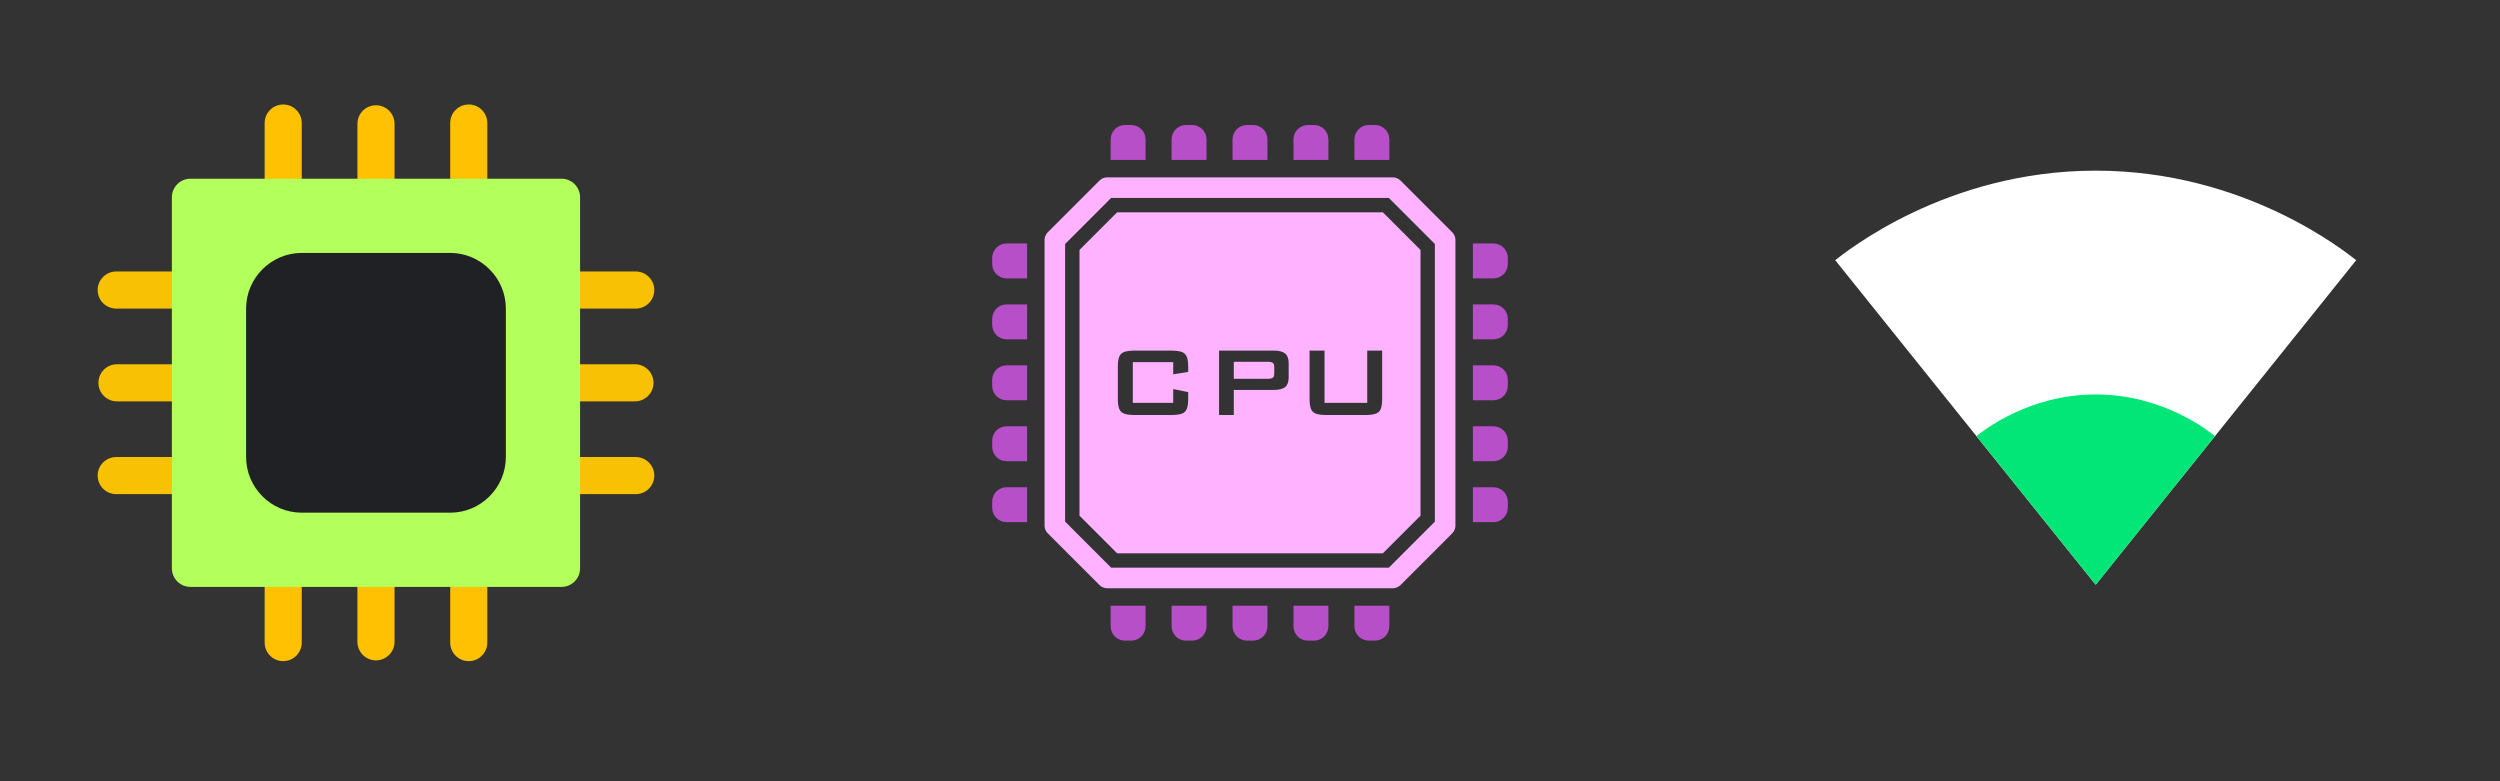 <svg width="1280" height="400" xmlns="http://www.w3.org/2000/svg"><rect width="100%" height="100%" fill="#333333" stroke="none"/><g fill="none" fill-rule="evenodd"><path d="M1073.115 299.24L1206.375 133.208C1201.219 129.312 1149.943 87.375 1073 87.375c-76.943 0-128.219 41.938-133.375 45.833l133.26 166.031.115.115.115-.115z" fill="#FFF" fill-rule="nonzero"/><path d="M935.5 53h275v275h-275z"/><path d="M1072.943 299.297l.057.057.057-.057 61.016-76.026c-3.036-2.349-26.354-21.312-61.073-21.312s-58.036 18.964-61.073 21.312l61.016 76.026z" fill="#01E676" fill-rule="nonzero"/><g fill-rule="nonzero"><path d="M586.533 81.881h-17.881V71.363c0-1.884.719-3.767 2.158-5.205C572.248 64.719 574.132 64 576.016 64h3.157c1.881 0 3.767.721 5.202 2.158 1.44 1.437 2.157 3.322 2.157 5.205v10.518h.001zm31.203-10.518c0-1.884-.719-3.767-2.154-5.205C614.145 64.719 612.258 64 610.374 64h-3.155c-1.884 0-3.77.721-5.207 2.158-1.435 1.437-2.156 3.322-2.156 5.205v10.518h17.881V71.363zm31.201 0c0-1.884-.718-3.767-2.153-5.205C645.345 64.719 643.462 64 641.577 64h-3.155c-1.886 0-3.77.721-5.207 2.158-1.437 1.437-2.156 3.322-2.156 5.205v10.518h17.877V71.363h.001zm31.207 0c0-1.884-.722-3.767-2.157-5.205C676.548 64.719 674.661 64 672.78 64h-3.157c-1.882 0-3.767.721-5.202 2.158-1.441 1.437-2.158 3.322-2.158 5.205v10.518h17.883V71.363zm31.198 0c0-1.884-.717-3.767-2.157-5.205C707.75 64.719 705.864 64 703.984 64h-3.159c-1.881 0-3.767.721-5.202 2.158-1.44 1.437-2.158 3.322-2.158 5.205v10.518h17.878V71.363zm-195.98 178.102c-1.884 0-3.767.718-5.205 2.158-1.441 1.435-2.158 3.321-2.158 5.207v3.153c0 1.886.718 3.767 2.158 5.207 1.437 1.435 3.322 2.158 5.205 2.158h10.518v-17.885h-10.518zm0-31.203c-1.884 0-3.767.717-5.205 2.158-1.441 1.435-2.158 3.321-2.158 5.207v3.152c0 1.888.718 3.767 2.158 5.209 1.437 1.435 3.322 2.152 5.205 2.152h10.518V218.262h-10.518zm0-31.202c-1.884 0-3.767.717-5.205 2.158-1.441 1.435-2.158 3.318-2.158 5.205v3.155c0 1.885.718 3.767 2.158 5.206 1.437 1.435 3.322 2.158 5.205 2.158h10.518v-17.882h-10.518zm0-31.203c-1.884 0-3.767.721-5.205 2.158-1.441 1.437-2.158 3.321-2.158 5.202v3.157c0 1.884.718 3.77 2.158 5.209 1.437 1.435 3.322 2.154 5.205 2.154h10.518v-17.881h-10.518zm0-31.201c-1.884 0-3.767.717-5.205 2.156-1.441 1.437-2.158 3.321-2.158 5.205v3.155c0 1.888.718 3.774 2.158 5.206 1.437 1.44 3.322 2.157 5.205 2.157h10.518v-17.878h-10.518zm238.759 124.81v17.885h10.518c1.881 0 3.767-.723 5.207-2.158 1.435-1.441 2.153-3.322 2.153-5.207v-3.153c0-1.886-.718-3.773-2.153-5.207-1.44-1.44-3.328-2.158-5.207-2.158h-10.518zm0-31.203v17.878h10.518c1.881 0 3.767-.717 5.207-2.152 1.435-1.441 2.153-3.322 2.153-5.209v-3.152c0-1.888-.718-3.773-2.153-5.207-1.44-1.441-3.328-2.158-5.207-2.158h-10.518zm0-31.202v17.882h10.518c1.881 0 3.767-.723 5.207-2.158C771.282 201.343 772 199.461 772 197.577v-3.155c0-1.886-.718-3.77-2.153-5.205-1.44-1.44-3.328-2.158-5.207-2.158h-10.518zm0-31.203v17.881h10.518c1.881 0 3.767-.719 5.207-2.154 1.435-1.437 2.153-3.325 2.153-5.209v-3.157c0-1.881-.718-3.765-2.153-5.202-1.44-1.437-3.328-2.158-5.207-2.158h-10.518zm0-31.201v17.878h10.518c1.881 0 3.767-.717 5.207-2.157 1.435-1.432 2.153-3.318 2.153-5.206v-3.155c0-1.884-.718-3.767-2.153-5.205-1.44-1.437-3.328-2.156-5.207-2.156h-10.518zM586.533 310.122h-17.881v10.518c0 1.881.719 3.767 2.158 5.202 1.437 1.44 3.321 2.158 5.205 2.158h3.157c1.881 0 3.767-.718 5.202-2.158 1.44-1.435 2.157-3.322 2.157-5.202v-10.518h.001zm31.203 0h-17.881v10.518c0 1.881.721 3.767 2.156 5.202 1.437 1.44 3.325 2.158 5.207 2.158h3.155c1.884 0 3.767-.718 5.209-2.158 1.435-1.435 2.154-3.322 2.154-5.202v-10.518zm31.201 0h-17.878v10.518c0 1.881.717 3.767 2.156 5.202 1.437 1.44 3.324 2.158 5.207 2.158h3.155c1.885 0 3.767-.718 5.206-2.158 1.435-1.435 2.153-3.322 2.153-5.202v-10.518h.001zm31.207 0H662.262v10.518c0 1.881.717 3.767 2.158 5.202 1.435 1.44 3.321 2.158 5.202 2.158h3.157c1.881 0 3.767-.718 5.209-2.158 1.435-1.435 2.157-3.322 2.157-5.202v-10.518zm31.198 0h-17.878v10.518c0 1.881.718 3.767 2.158 5.202 1.435 1.44 3.322 2.158 5.202 2.158h3.159c1.881 0 3.767-.718 5.202-2.158 1.44-1.435 2.157-3.322 2.157-5.202v-10.518z" fill="#B64FC8"/><path d="M571.976 108.703l-19.276 19.273v136.046l19.276 19.273h136.046l19.273-19.273v-136.046l-19.273-19.273h-136.046zm36.375 81.729l-7.672 1.217v-6.236h-20.676v20.861h20.678v-7.077l7.672 1.587v3.897c0 3.018-.572 5.067-1.7 6.158-1.133 1.096-3.291 1.638-6.471 1.638h-19.679c-3.2 0-5.361-.543-6.485-1.638-1.122-1.09-1.683-3.14-1.683-6.158v-17.365c0-2.994.562-5.044 1.683-6.143 1.125-1.101 3.284-1.651 6.485-1.651h19.677c3.181 0 5.338.55 6.471 1.651 1.129 1.1 1.7 3.15 1.7 6.143v3.115zm51.447 2.838c0 2.223-.586 3.841-1.762 4.85-1.175 1.01-3.066 1.513-5.689 1.513h-20.641v12.845H624.16v-32.955h28.187c2.622 0 4.514.503 5.689 1.511 1.176 1.008 1.762 2.635 1.762 4.88v7.356zm47.862 11.411c0 3.018-.558 5.067-1.678 6.158-1.125 1.096-3.287 1.638-6.49 1.638h-20.827c-3.18 0-5.338-.543-6.472-1.638-1.13-1.09-1.695-3.14-1.695-6.158v-25.159h7.665v26.754h21.862v-26.754h7.636v25.159h-.001zm-55.984-18.876c.491.384.735 1.053.735 2.01v3.522c0 .974-.244 1.658-.735 2.042-.491.384-1.395.577-2.728.577h-17.242v-8.727h17.241c1.335 0 2.239.189 2.73.576zm92.012-66.723L716.914 92.307c-.813-.82-2.429-1.485-3.586-1.485H566.673c-1.158 0-2.773.667-3.593 1.485l-26.771 26.775c-.82.817-1.489 2.431-1.489 3.59v146.655c0 1.158.669 2.773 1.489 3.586l26.772 26.78c.82.82 2.434 1.486 3.593 1.486h146.655c1.158 0 2.773-.667 3.586-1.486l26.775-26.78c.818-.813 1.492-2.429 1.492-3.586V122.673c0-1.158-.675-2.773-1.493-3.59zm-32.616 171.579H568.923l-23.586-23.588V124.927l23.586-23.59h142.148l23.59 23.59v142.146l-23.588 23.588z" fill="#FFB2FF"/></g><g fill-rule="nonzero"><g fill="#FFC101"><path d="M192.5 110.106c-5.246 0-9.5-4.254-9.5-9.5v-37.212c0-5.246 4.254-9.5 9.5-9.5s9.5 4.254 9.5 9.5v37.212c0 5.246-4.254 9.5-9.5 9.5zM145 110.5c-5.246 0-9.5-4.254-9.5-9.5V63c0-5.246 4.254-9.5 9.5-9.5s9.5 4.254 9.5 9.5v38c0 5.246-4.254 9.5-9.5 9.5zM240 110.5c-5.251 0-9.5-4.254-9.5-9.5V63c0-5.246 4.249-9.5 9.5-9.5s9.5 4.254 9.5 9.5v38c0 5.246-4.249 9.5-9.5 9.5zM192.5 338.106c-5.246 0-9.5-4.254-9.5-9.5v-37.212c0-5.246 4.254-9.5 9.5-9.5s9.5 4.254 9.5 9.5v37.212c0 5.246-4.254 9.5-9.5 9.5zM145 338.5c-5.246 0-9.5-4.254-9.5-9.5v-38c0-5.246 4.254-9.5 9.5-9.5s9.5 4.254 9.5 9.5v38c0 5.246-4.254 9.5-9.5 9.5zM240 338.5c-5.251 0-9.5-4.254-9.5-9.5v-38c0-5.246 4.249-9.5 9.5-9.5s9.5 4.254 9.5 9.5v38c0 5.246-4.249 9.5-9.5 9.5z"/></g><g fill="#F8C104"><path d="M97.106 205.5h-37.212c-5.246 0-9.5-4.254-9.5-9.5s4.254-9.5 9.5-9.5h37.212c5.246 0 9.5 4.254 9.5 9.5s-4.254 9.5-9.5 9.5zM97.5 253h-38c-5.246 0-9.5-4.254-9.5-9.5s4.254-9.5 9.5-9.5h38c5.246 0 9.5 4.254 9.5 9.5s-4.254 9.5-9.5 9.5zM97.5 158h-38c-5.246 0-9.5-4.254-9.5-9.5s4.254-9.5 9.5-9.5h38c5.246 0 9.5 4.254 9.5 9.5s-4.254 9.5-9.5 9.5zM325.101 205.5h-37.202c-5.251 0-9.5-4.254-9.5-9.5s4.249-9.5 9.5-9.5h37.202c5.251 0 9.5 4.254 9.5 9.5s-4.249 9.5-9.5 9.5zM325.5 253h-38c-5.251 0-9.5-4.254-9.5-9.5s4.249-9.5 9.5-9.5h38c5.251 0 9.5 4.254 9.5 9.5s-4.249 9.5-9.5 9.5zM325.5 158h-38c-5.251 0-9.5-4.254-9.5-9.5s4.249-9.5 9.5-9.5h38c5.251 0 9.5 4.254 9.5 9.5s-4.249 9.5-9.5 9.5z"/></g><path d="M297 101v190c0 5.225-4.275 9.5-9.5 9.5h-190c-5.225 0-9.5-4.275-9.5-9.5V101c0-5.225 4.275-9.5 9.5-9.5h190c5.225 0 9.5 4.275 9.5 9.5z" fill="#B3FF5B"/><path d="M259 158v76c0 15.675-12.825 28.5-28.5 28.5h-76c-15.675 0-28.5-12.825-28.5-28.5v-76c0-15.675 12.825-28.5 28.5-28.5h76c15.675 0 28.5 12.825 28.5 28.5z" fill="#202124"/></g></g></svg>